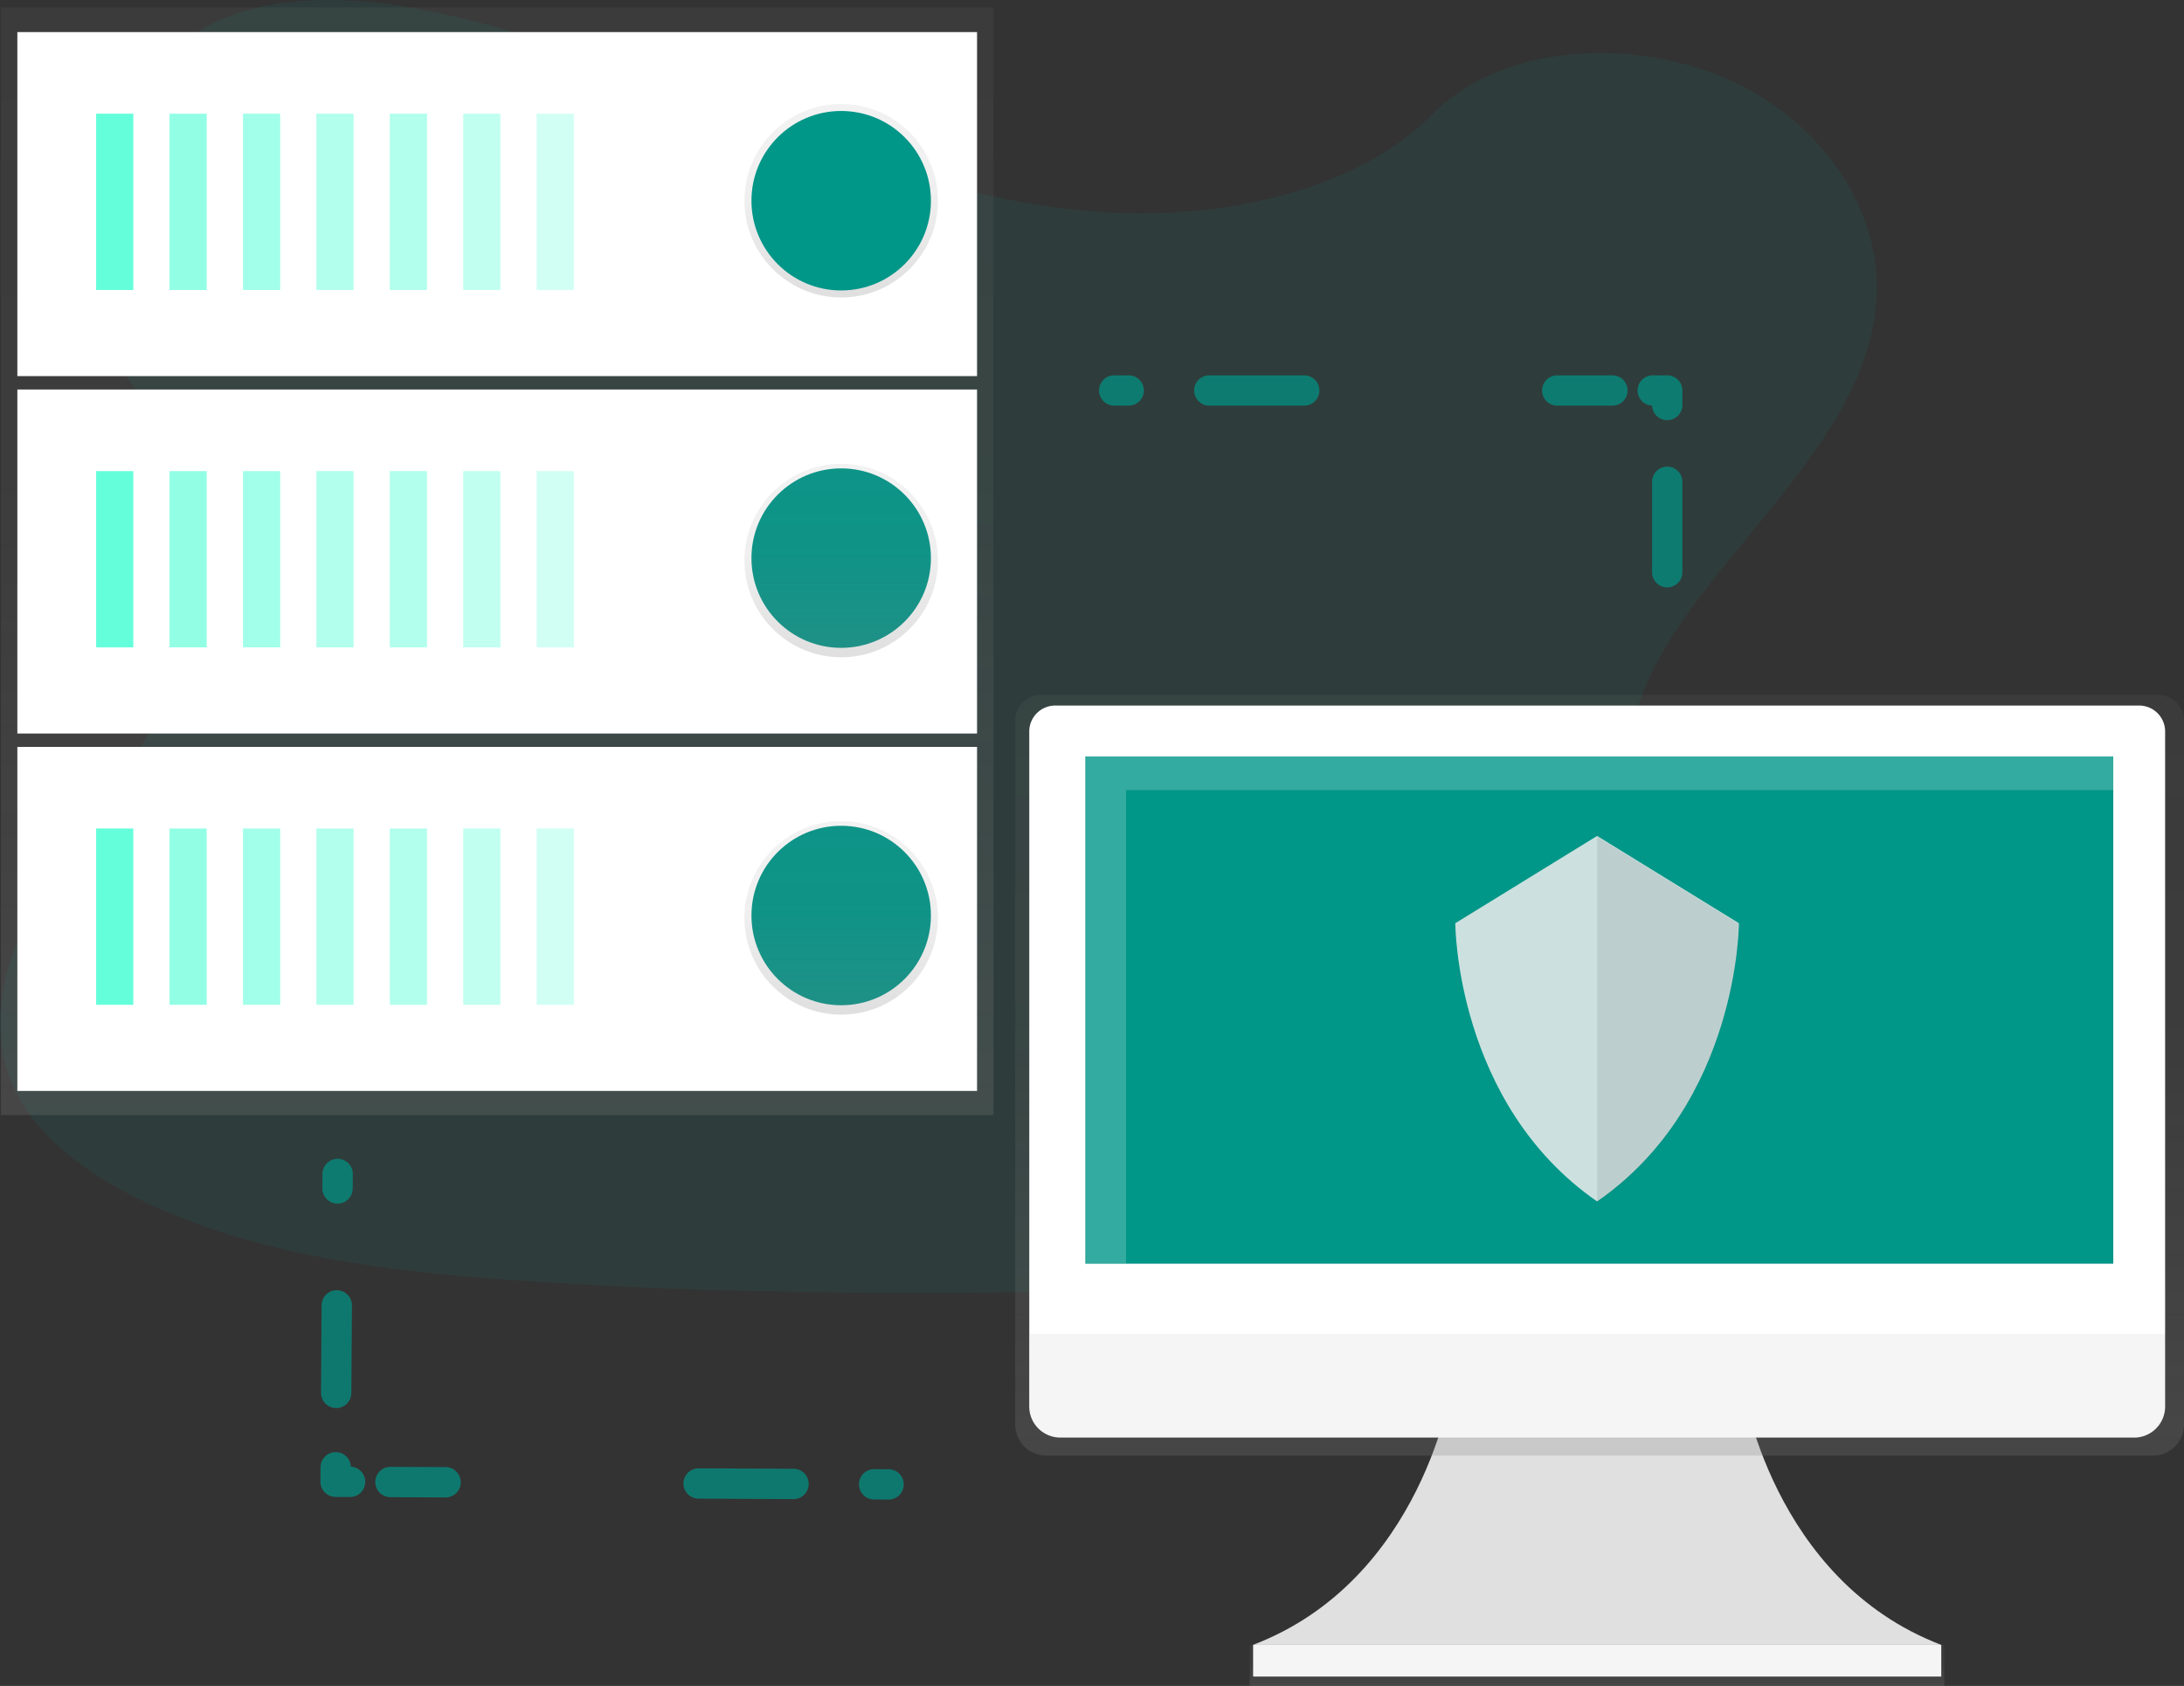 <svg xmlns="http://www.w3.org/2000/svg" xmlns:xlink="http://www.w3.org/1999/xlink" viewBox="0 0 288.113 222.414">
  <rect x="0" y="0" width="288.113" height="222.414" fill="#333333" stroke="none"/>
  <defs>
    <style>
      .cls-1, .cls-10 {
        fill: #009688;
      }

      .cls-1 {
        opacity: 0.1;
      }

      .cls-2 {
        fill: url(#linear-gradient);
      }

      .cls-17, .cls-3 {
        fill: #fff;
      }

      .cls-4 {
        fill: #64ffda;
      }

      .cls-5 {
        opacity: 0.7;
      }

      .cls-6 {
        opacity: 0.6;
      }

      .cls-7 {
        opacity: 0.5;
      }

      .cls-8 {
        opacity: 0.4;
      }

      .cls-9 {
        opacity: 0.3;
      }

      .cls-11, .cls-12, .cls-13, .cls-14 {
        fill: none;
        stroke: #009688;
        stroke-linecap: round;
        stroke-linejoin: round;
        stroke-width: 4px;
      }

      .cls-12 {
        stroke-dasharray: 12.52 33.38;
      }

      .cls-13 {
        stroke-dasharray: 11.93 31.8;
      }

      .cls-14 {
        stroke-dasharray: 11.55 30.79;
      }

      .cls-15 {
        fill: #e0e0e0;
      }

      .cls-16 {
        fill: #f5f5f5;
      }

      .cls-17 {
        opacity: 0.2;
      }

      .cls-18 {
        fill: #cce1df;
      }

      .cls-19 {
        opacity: 0.08;
      }
    </style>
    <linearGradient id="linear-gradient" x1="0.5" y1="1" x2="0.5" gradientUnits="objectBoundingBox">
      <stop offset="0" stop-color="gray" stop-opacity="0.251"/>
      <stop offset="0.54" stop-color="gray" stop-opacity="0.122"/>
      <stop offset="1" stop-color="gray" stop-opacity="0.102"/>
    </linearGradient>
  </defs>
  <g id="real-time-data" transform="translate(-543.874 -897.033)">
    <path id="Path_542" data-name="Path 542" class="cls-1" d="M387.13,85.294c-16.338-.565-31.9-5.842-46.762-11.6S310.787,61.531,294.84,58.473c-10.259-1.967-21.988-2.245-30.256,3.254-7.951,5.292-10.522,14.43-11.9,22.9-1.041,6.378-1.651,13.093,1.2,19.062,1.976,4.141,5.487,7.629,7.916,11.6,8.448,13.817,2.476,30.853-6.679,44.342-4.3,6.313-9.28,12.35-12.59,19.074s-4.848,14.456-1.949,21.325c2.875,6.8,9.723,11.927,17.157,15.527,15.072,7.307,32.835,9.4,50.143,10.584,38.331,2.621,76.867,1.479,115.3.349,14.223-.42,28.507-.846,42.5-3.047,7.771-1.222,15.793-3.159,21.435-7.839,7.162-5.94,8.936-16,4.141-23.449-8.049-12.5-30.306-15.6-35.929-29.007-3.1-7.381.083-15.6,4.582-22.449,9.655-14.684,25.836-27.567,26.688-44.351.592-11.537-7.194-23.073-19.228-28.528-12.607-5.718-30.087-5-39.39,4.467C418.389,82.046,401.557,85.8,387.13,85.294Z" transform="translate(304.828 839.849)"/>
    <rect id="Rectangle_226" data-name="Rectangle 226" class="cls-2" width="130.932" height="146.135" transform="translate(544 898)"/>
    <rect id="Rectangle_227" data-name="Rectangle 227" class="cls-3" width="126.603" height="45.384" transform="translate(546.163 995.568)"/>
    <rect id="Rectangle_228" data-name="Rectangle 228" class="cls-4" width="4.906" height="23.256" transform="translate(556.555 1006.333)"/>
    <g id="Group_204" data-name="Group 204" class="cls-5" transform="translate(566.239 1006.333)">
      <rect id="Rectangle_229" data-name="Rectangle 229" class="cls-4" width="4.906" height="23.256"/>
    </g>
    <g id="Group_205" data-name="Group 205" class="cls-6" transform="translate(575.927 1006.333)">
      <rect id="Rectangle_230" data-name="Rectangle 230" class="cls-4" width="4.906" height="23.256"/>
    </g>
    <g id="Group_206" data-name="Group 206" class="cls-7" transform="translate(585.612 1006.333)">
      <rect id="Rectangle_231" data-name="Rectangle 231" class="cls-4" width="4.906" height="23.256"/>
    </g>
    <g id="Group_207" data-name="Group 207" class="cls-7" transform="translate(595.296 1006.333)">
      <rect id="Rectangle_232" data-name="Rectangle 232" class="cls-4" width="4.906" height="23.256"/>
    </g>
    <g id="Group_208" data-name="Group 208" class="cls-8" transform="translate(604.981 1006.333)">
      <rect id="Rectangle_233" data-name="Rectangle 233" class="cls-4" width="4.906" height="23.256"/>
    </g>
    <g id="Group_209" data-name="Group 209" class="cls-9" transform="translate(614.668 1006.333)">
      <rect id="Rectangle_234" data-name="Rectangle 234" class="cls-4" width="4.906" height="23.256"/>
    </g>
    <circle id="Ellipse_51" data-name="Ellipse 51" class="cls-10" cx="11.838" cy="11.838" r="11.838" transform="translate(643.005 1005.973)"/>
    <rect id="Rectangle_235" data-name="Rectangle 235" class="cls-3" width="126.603" height="45.384" transform="translate(546.163 948.417)"/>
    <rect id="Rectangle_236" data-name="Rectangle 236" class="cls-4" width="4.906" height="23.256" transform="translate(556.555 959.182)"/>
    <g id="Group_210" data-name="Group 210" class="cls-5" transform="translate(566.239 959.182)">
      <rect id="Rectangle_237" data-name="Rectangle 237" class="cls-4" width="4.906" height="23.256"/>
    </g>
    <g id="Group_211" data-name="Group 211" class="cls-6" transform="translate(575.927 959.182)">
      <rect id="Rectangle_238" data-name="Rectangle 238" class="cls-4" width="4.906" height="23.256"/>
    </g>
    <g id="Group_212" data-name="Group 212" class="cls-7" transform="translate(585.612 959.182)">
      <rect id="Rectangle_239" data-name="Rectangle 239" class="cls-4" width="4.906" height="23.256"/>
    </g>
    <g id="Group_213" data-name="Group 213" class="cls-7" transform="translate(595.296 959.182)">
      <rect id="Rectangle_240" data-name="Rectangle 240" class="cls-4" width="4.906" height="23.256"/>
    </g>
    <g id="Group_214" data-name="Group 214" class="cls-8" transform="translate(604.981 959.182)">
      <rect id="Rectangle_241" data-name="Rectangle 241" class="cls-4" width="4.906" height="23.256"/>
    </g>
    <g id="Group_215" data-name="Group 215" class="cls-9" transform="translate(614.668 959.182)">
      <rect id="Rectangle_242" data-name="Rectangle 242" class="cls-4" width="4.906" height="23.256"/>
    </g>
    <circle id="Ellipse_52" data-name="Ellipse 52" class="cls-10" cx="11.838" cy="11.838" r="11.838" transform="translate(643.005 958.824)"/>
    <rect id="Rectangle_243" data-name="Rectangle 243" class="cls-3" width="126.603" height="45.384" transform="translate(546.163 901.266)"/>
    <rect id="Rectangle_244" data-name="Rectangle 244" class="cls-4" width="4.906" height="23.256" transform="translate(556.555 912.033)"/>
    <g id="Group_216" data-name="Group 216" class="cls-5" transform="translate(566.239 912.033)">
      <rect id="Rectangle_245" data-name="Rectangle 245" class="cls-4" width="4.906" height="23.256"/>
    </g>
    <g id="Group_217" data-name="Group 217" class="cls-6" transform="translate(575.927 912.033)">
      <rect id="Rectangle_246" data-name="Rectangle 246" class="cls-4" width="4.906" height="23.256"/>
    </g>
    <g id="Group_218" data-name="Group 218" class="cls-7" transform="translate(585.612 912.033)">
      <rect id="Rectangle_247" data-name="Rectangle 247" class="cls-4" width="4.906" height="23.256"/>
    </g>
    <g id="Group_219" data-name="Group 219" class="cls-7" transform="translate(595.296 912.033)">
      <rect id="Rectangle_248" data-name="Rectangle 248" class="cls-4" width="4.906" height="23.256"/>
    </g>
    <g id="Group_220" data-name="Group 220" class="cls-8" transform="translate(604.981 912.033)">
      <rect id="Rectangle_249" data-name="Rectangle 249" class="cls-4" width="4.906" height="23.256"/>
    </g>
    <g id="Group_221" data-name="Group 221" class="cls-9" transform="translate(614.668 912.033)">
      <rect id="Rectangle_250" data-name="Rectangle 250" class="cls-4" width="4.906" height="23.256"/>
    </g>
    <circle id="Ellipse_53" data-name="Ellipse 53" class="cls-2" cx="12.762" cy="12.762" r="12.762" transform="translate(642.081 910.749)"/>
    <circle id="Ellipse_54" data-name="Ellipse 54" class="cls-2" cx="12.762" cy="12.762" r="12.762" transform="translate(642.081 958.216)"/>
    <circle id="Ellipse_55" data-name="Ellipse 55" class="cls-2" cx="12.762" cy="12.762" r="12.762" transform="translate(642.081 1005.364)"/>
    <circle id="Ellipse_56" data-name="Ellipse 56" class="cls-10" cx="11.838" cy="11.838" r="11.838" transform="translate(643.005 911.673)"/>
    <g id="Group_222" data-name="Group 222" class="cls-5" transform="translate(690.861 948.548)">
      <line id="Line_81" data-name="Line 81" class="cls-11" x2="1.911"/>
      <line id="Line_82" data-name="Line 82" class="cls-12" x2="53.179" transform="translate(12.545)"/>
      <path id="Path_535" data-name="Path 535" class="cls-11" d="M684,158.67h1.911v1.911" transform="translate(-612.959 -158.67)"/>
      <line id="Line_83" data-name="Line 83" class="cls-13" y2="36.728" transform="translate(72.953 12.045)"/>
      <line id="Line_84" data-name="Line 84" class="cls-11" y2="1.911" transform="translate(72.953 53.838)"/>
    </g>
    <g id="Group_223" data-name="Group 223" class="cls-5" transform="translate(588.147 1051.908)">
      <line id="Line_85" data-name="Line 85" class="cls-11" x1="1.911" y1="0.01" transform="translate(71.041 40.943)"/>
      <line id="Line_86" data-name="Line 86" class="cls-12" x1="53.176" y1="0.255" transform="translate(7.232 40.637)"/>
      <path id="Path_536" data-name="Path 536" class="cls-11" d="M140.491,606.5l-1.911-.009.013-1.911" transform="translate(-138.58 -565.886)"/>
      <line id="Line_87" data-name="Line 87" class="cls-14" y1="22.067" x2="0.147" transform="translate(0.076 6.817)"/>
      <line id="Line_88" data-name="Line 88" class="cls-11" y1="1.911" x2="0.013" transform="translate(0.255)"/>
    </g>
    <path id="Path_537" data-name="Path 537" class="cls-15" d="M731.064,703.08s3.8,25.639,26.209,34.186H666.48c22.411-8.547,26.209-34.186,26.209-34.186Z" transform="translate(42.692 376.766)"/>
    <rect id="Rectangle_251" data-name="Rectangle 251" class="cls-2" width="91.637" height="5.416" transform="translate(708.729 1114.031)"/>
    <rect id="Rectangle_252" data-name="Rectangle 252" class="cls-16" width="90.78" height="4.18" transform="translate(709.185 1114.031)"/>
    <path id="Path_538" data-name="Path 538" class="cls-2" d="M718.763,417H571.425A3.425,3.425,0,0,0,568,420.425v92.828a4.1,4.1,0,0,0,4.1,4.1H718.091a4.1,4.1,0,0,0,4.1-4.1V420.425A3.425,3.425,0,0,0,718.763,417Z" transform="translate(109.799 571.709)"/>
    <path id="Path_539" data-name="Path 539" class="cls-3" d="M429.245,348.78H572.238a3.425,3.425,0,0,1,3.425,3.425v79.474H425.82V352.208a3.425,3.425,0,0,1,3.425-3.428Z" transform="translate(253.834 641.331)"/>
    <path id="Path_540" data-name="Path 540" class="cls-16" d="M719.566,695.293H577.917a4.1,4.1,0,0,1-4.1-4.1V681.62H723.663V691.2a4.1,4.1,0,0,1-4.1,4.1Z" transform="translate(105.834 391.389)"/>
    <rect id="Rectangle_253" data-name="Rectangle 253" class="cls-10" width="135.599" height="66.919" transform="translate(687.06 996.826)"/>
    <path id="Path_541" data-name="Path 541" class="cls-17" d="M454.619,374.253H584.939V369.79H449.34v66.919h5.279Z" transform="translate(237.806 627.014)"/>
    <path id="Path_604" data-name="Path 604" class="cls-18" d="M397.257,493.85,378.55,505.365s0,23.751,18.707,36.707c18.707-12.956,18.707-36.707,18.707-36.707Z" transform="translate(357.307 513.462)"/>
    <path id="Path_605" data-name="Path 605" class="cls-19" d="M459.55,494.24v48.212c18.707-12.956,18.707-36.707,18.707-36.707Z" transform="translate(295.014 513.162)"/>
  </g>
</svg>
